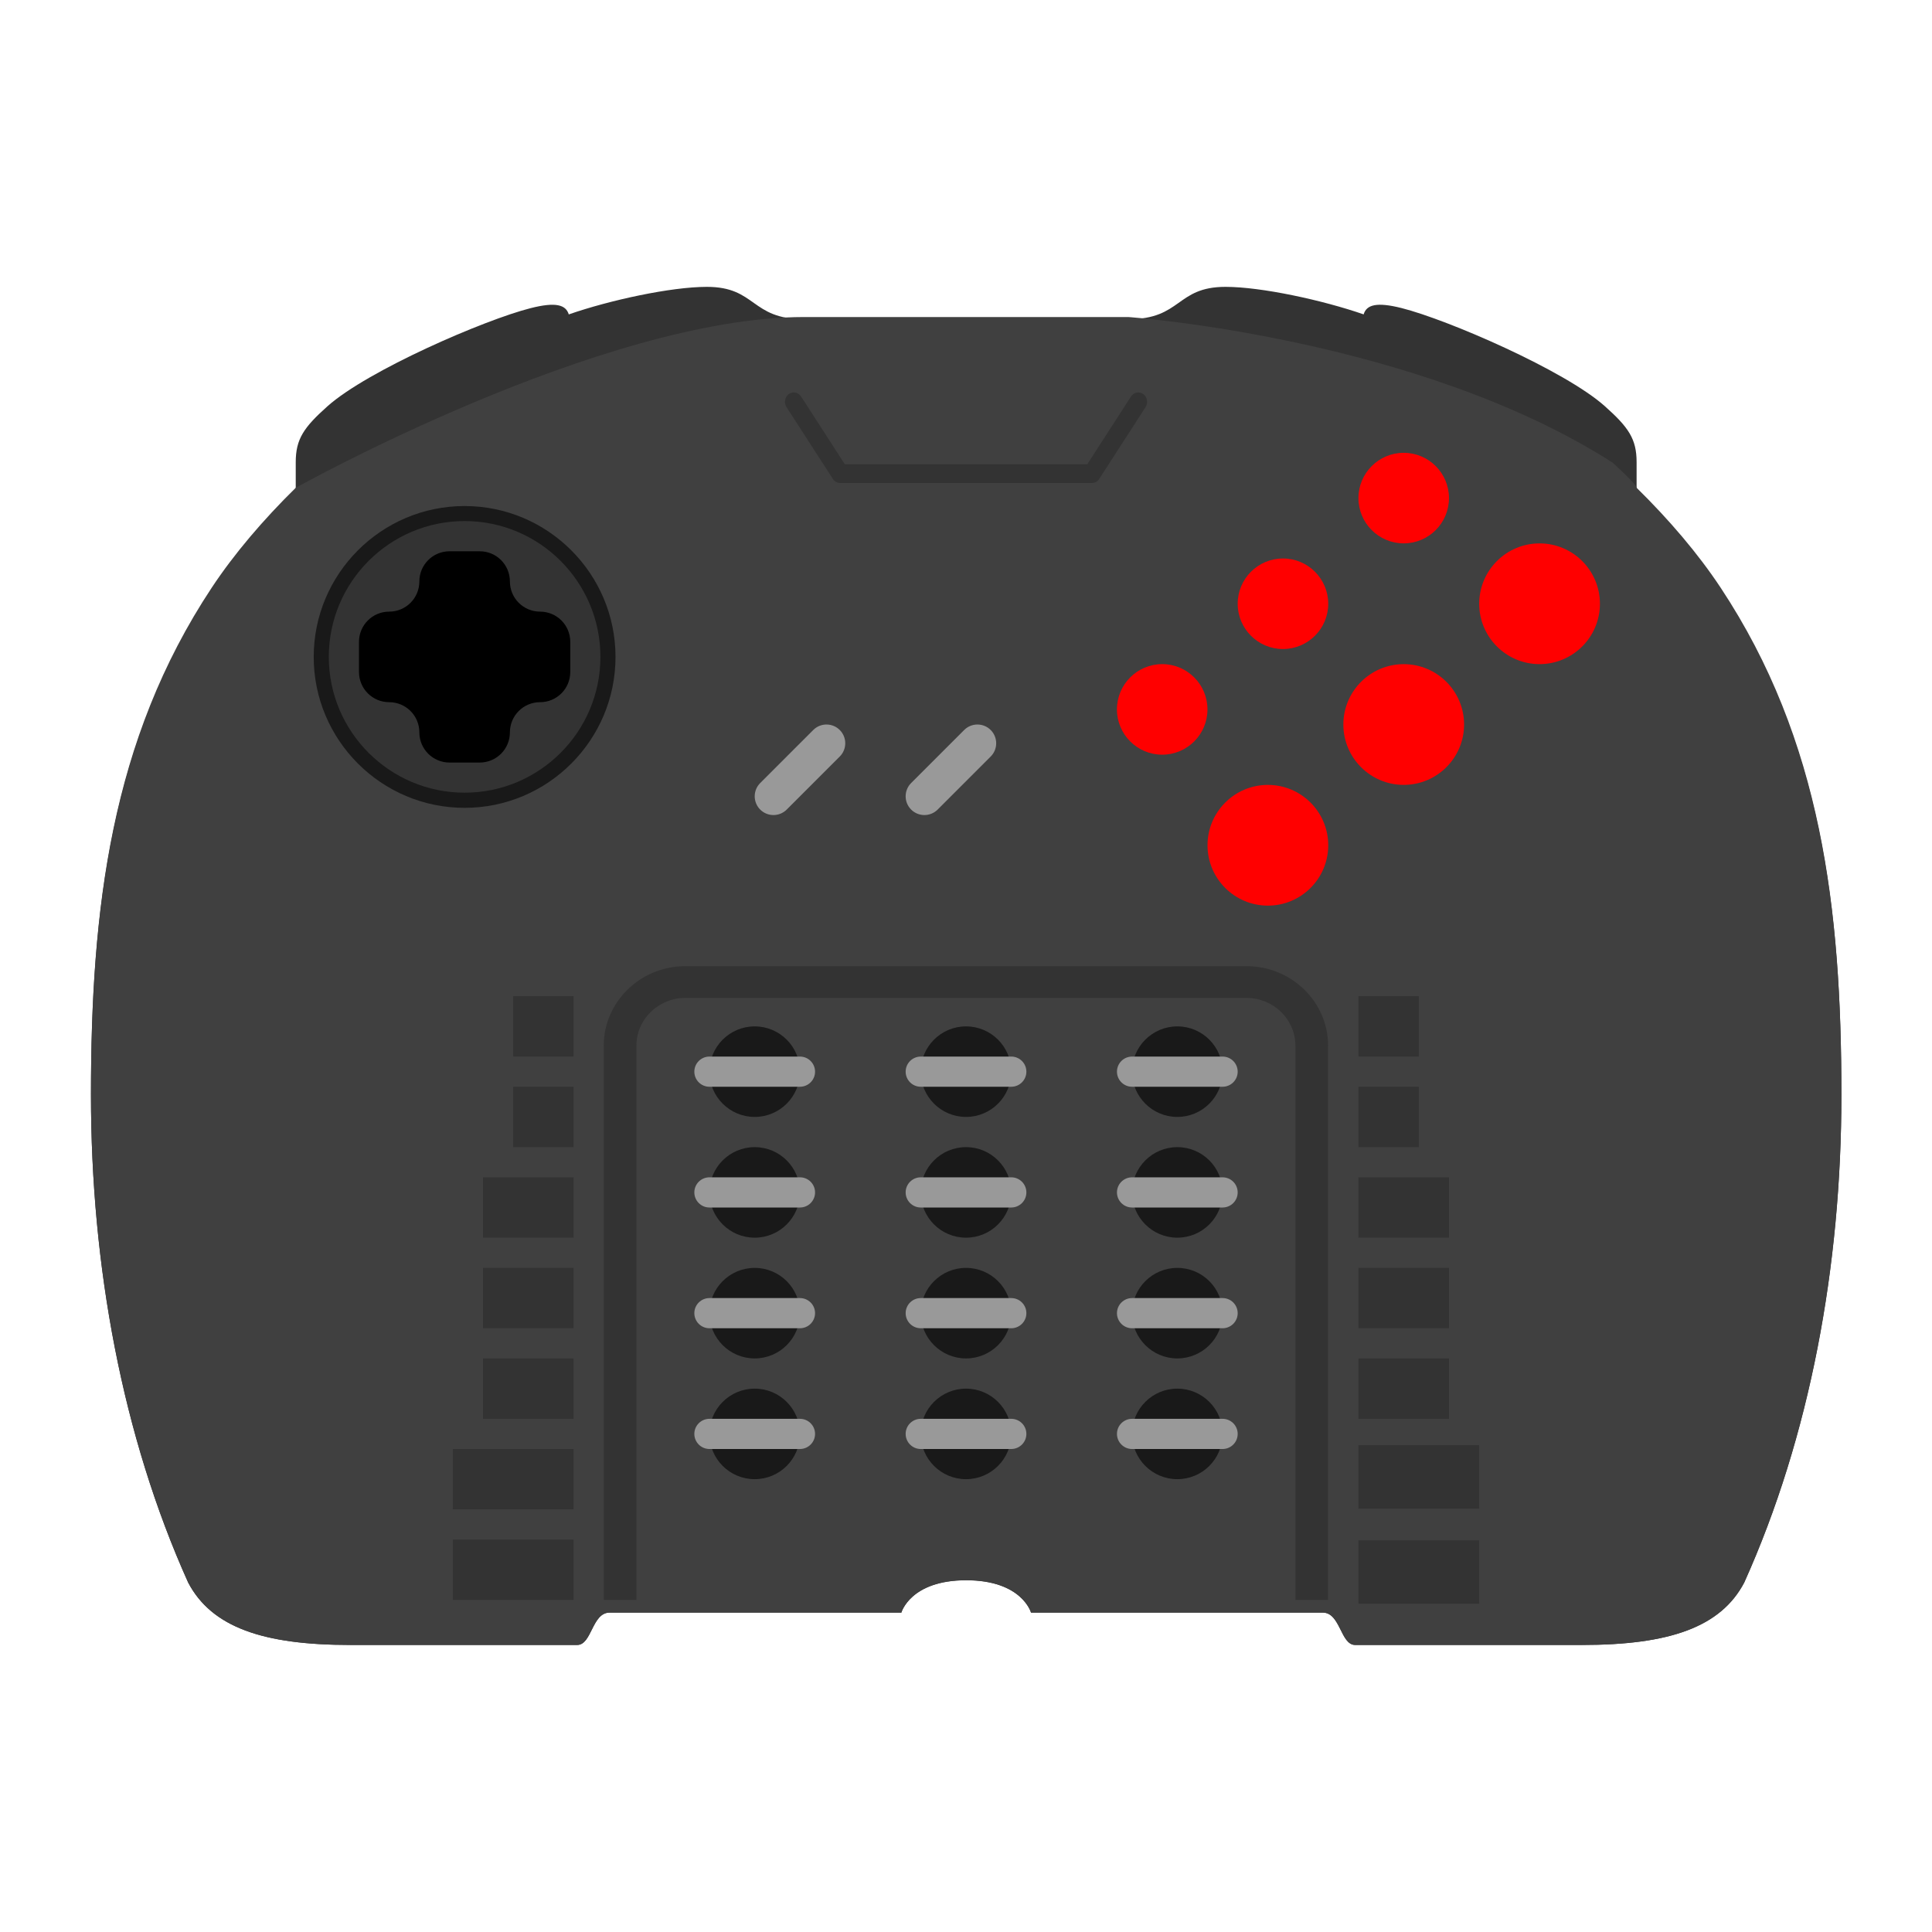 <?xml version="1.0" encoding="UTF-8" standalone="no"?>
<svg
   xmlns:dc="http://purl.org/dc/elements/1.1/"
   xmlns:cc="http://creativecommons.org/ns#"
   xmlns:rdf="http://www.w3.org/1999/02/22-rdf-syntax-ns#"
   xmlns:svg="http://www.w3.org/2000/svg"
   xmlns="http://www.w3.org/2000/svg"
   xmlns:sodipodi="http://sodipodi.sourceforge.net/DTD/sodipodi-0.dtd"
   xmlns:inkscape="http://www.inkscape.org/namespaces/inkscape"
   viewBox="0 0 341.333 341.333"
   height="341.333"
   width="341.333"
   xml:space="preserve"
   id="svg2"
   version="1.1"
   sodipodi:docname="Atari - Jaguar CD.svg"
   inkscape:version="0.92.2 (5c3e80d, 2017-08-06)"><sodipodi:namedview
     pagecolor="#ffffff"
     bordercolor="#666666"
     borderopacity="1"
     objecttolerance="10"
     gridtolerance="10"
     guidetolerance="10"
     inkscape:pageopacity="0"
     inkscape:pageshadow="2"
     inkscape:window-width="1024"
     inkscape:window-height="705"
     id="namedview110"
     showgrid="false"
     inkscape:pagecheckerboard="true"
     inkscape:zoom="0.97779606"
     inkscape:cx="125.91257"
     inkscape:cy="216.37899"
     inkscape:window-x="-8"
     inkscape:window-y="-8"
     inkscape:window-maximized="1"
     inkscape:current-layer="svg2" /><defs
     id="defs6"><clipPath
       id="clipPath18"
       clipPathUnits="userSpaceOnUse"><path
         id="path16"
         d="M 0,256 H 256 V 0 H 0 Z" /></clipPath><clipPath
       id="clipPath26"
       clipPathUnits="userSpaceOnUse"><path
         id="path24"
         d="M 4,226 H 252 V 30 H 4 Z" /></clipPath></defs><g
     id="g36"
     transform="matrix(1.333,0,0,-1.333,304.001,104.147)"><path
       inkscape:connector-curvature="0"
       d="m 0,0 c -3.003,4.53 -6.831,9 -11.145,13.234 v 3.643 c 0,3.082 -1.069,4.62 -4.227,7.432 -5.31,4.731 -20.811,11.451 -26.921,12.99 -3.316,0.835 -4.648,0.441 -5.031,-0.836 -5.422,1.881 -13.55,3.647 -18.306,3.647 -6.582,0 -5.779,-4.286 -12.889,-4.286 h -42.963 c -7.11,0 -6.311,4.286 -12.889,4.286 -4.76,0 -12.885,-1.766 -18.302,-3.651 -0.391,1.277 -1.719,1.675 -5.035,0.835 -6.114,-1.538 -21.611,-8.263 -26.925,-12.99 -3.15,-2.811 -4.228,-4.354 -4.228,-7.431 V 13.23 c -4.313,-4.234 -8.141,-8.704 -11.144,-13.234 -13.358,-20.152 -15.996,-42.429 -15.996,-67.029 0,-22.65 4.146,-45.197 12.885,-64.594 3.115,-5.919 9.937,-8.263 21.486,-8.263 h 30.074 c 1.946,0 1.946,4.286 4.296,4.286 h 38.667 c 0,0 1.186,4.285 8.592,4.285 7.407,0 8.593,-4.285 8.593,-4.285 h 38.667 c 2.35,0 2.35,-4.286 4.296,-4.286 h 30.074 c 11.548,0 18.371,2.344 21.49,8.263 8.734,19.397 12.88,41.944 12.88,64.594 0,24.6 -2.638,46.877 -15.999,67.033"
       style="fill:#333333;fill-opacity:1;fill-rule:nonzero;stroke:none"
       id="path38" /></g><g
     id="g40"
     transform="matrix(1.333,0,0,-1.333,304.001,103.843)"><path
       inkscape:connector-curvature="0"
       d="m 0,0 c -3.003,4.537 -6.831,9.015 -11.145,13.256 0,0.284 -1.238,1.552 -3.167,3.325 -25.986,16.62 -64.207,19.302 -64.207,19.302 h -42.963 c -26.85,0 -67.379,-22.631 -67.379,-22.631 -4.313,-4.242 -8.141,-8.719 -11.144,-13.256 -13.358,-20.185 -15.996,-42.498 -15.996,-67.138 0,-22.686 4.146,-45.271 12.885,-64.699 3.115,-5.928 9.937,-8.276 21.486,-8.276 h 30.074 c 1.946,0 1.946,4.292 4.296,4.292 h 38.667 c 0,0 1.186,4.293 8.592,4.293 7.407,0 8.593,-4.293 8.593,-4.293 h 38.667 c 2.35,0 2.35,-4.292 4.296,-4.292 h 30.074 c 11.548,0 18.371,2.348 21.49,8.276 8.734,19.428 12.88,42.013 12.88,64.699 C 15.999,-42.502 13.361,-20.189 0,0"
       style="fill:#404040;fill-opacity:1;fill-rule:nonzero;stroke:none"
       id="path42" /></g><g
     id="g44"
     transform="matrix(1.333,0,0,-1.333,216,189.333)"><path
       inkscape:connector-curvature="0"
       d="m 0,0 c 0,-3.314 -2.686,-6 -6,-6 -3.314,0 -6,2.686 -6,6 0,3.314 2.686,6 6,6 3.314,0 6,-2.686 6,-6"
       style="fill:#191919;fill-opacity:1;fill-rule:nonzero;stroke:none"
       id="path46" /></g><g
     id="g48"
     transform="matrix(1.333,0,0,-1.333,216,192)"><path
       inkscape:connector-curvature="0"
       d="m 0,0 h -12 c -1.104,0 -2,0.896 -2,2 0,1.104 0.896,2 2,2 H 0 C 1.104,4 2,3.104 2,2 2,0.896 1.104,0 0,0"
       style="fill:#999999;fill-opacity:1;fill-rule:nonzero;stroke:none"
       id="path50" /></g><g
     id="g52"
     transform="matrix(1.333,0,0,-1.333,216,210.667)"><path
       inkscape:connector-curvature="0"
       d="m 0,0 c 0,-3.314 -2.686,-6 -6,-6 -3.314,0 -6,2.686 -6,6 0,3.314 2.686,6 6,6 3.314,0 6,-2.686 6,-6"
       style="fill:#191919;fill-opacity:1;fill-rule:nonzero;stroke:none"
       id="path54" /></g><g
     id="g56"
     transform="matrix(1.333,0,0,-1.333,216,213.333)"><path
       inkscape:connector-curvature="0"
       d="m 0,0 h -12 c -1.104,0 -2,0.896 -2,2 0,1.104 0.896,2 2,2 H 0 C 1.104,4 2,3.104 2,2 2,0.896 1.104,0 0,0"
       style="fill:#999999;fill-opacity:1;fill-rule:nonzero;stroke:none"
       id="path58" /></g><g
     id="g60"
     transform="matrix(1.333,0,0,-1.333,216,232)"><path
       inkscape:connector-curvature="0"
       d="m 0,0 c 0,-3.314 -2.686,-6 -6,-6 -3.314,0 -6,2.686 -6,6 0,3.314 2.686,6 6,6 3.314,0 6,-2.686 6,-6"
       style="fill:#191919;fill-opacity:1;fill-rule:nonzero;stroke:none"
       id="path62" /></g><g
     id="g64"
     transform="matrix(1.333,0,0,-1.333,216,234.667)"><path
       inkscape:connector-curvature="0"
       d="m 0,0 h -12 c -1.104,0 -2,0.896 -2,2 0,1.104 0.896,2 2,2 H 0 C 1.104,4 2,3.104 2,2 2,0.896 1.104,0 0,0"
       style="fill:#999999;fill-opacity:1;fill-rule:nonzero;stroke:none"
       id="path66" /></g><g
     id="g68"
     transform="matrix(1.333,0,0,-1.333,216,253.333)"><path
       inkscape:connector-curvature="0"
       d="m 0,0 c 0,-3.314 -2.686,-6 -6,-6 -3.314,0 -6,2.686 -6,6 0,3.314 2.686,6 6,6 3.314,0 6,-2.686 6,-6"
       style="fill:#191919;fill-opacity:1;fill-rule:nonzero;stroke:none"
       id="path70" /></g><g
     id="g72"
     transform="matrix(1.333,0,0,-1.333,216,256)"><path
       inkscape:connector-curvature="0"
       d="m 0,0 h -12 c -1.104,0 -2,0.896 -2,2 0,1.104 0.896,2 2,2 H 0 C 1.104,4 2,3.104 2,2 2,0.896 1.104,0 0,0"
       style="fill:#999999;fill-opacity:1;fill-rule:nonzero;stroke:none"
       id="path74" /></g><g
     id="g76"
     transform="matrix(1.333,0,0,-1.333,178.667,189.333)"><path
       inkscape:connector-curvature="0"
       d="m 0,0 c 0,-3.314 -2.686,-6 -6,-6 -3.314,0 -6,2.686 -6,6 0,3.314 2.686,6 6,6 3.314,0 6,-2.686 6,-6"
       style="fill:#191919;fill-opacity:1;fill-rule:nonzero;stroke:none"
       id="path78" /></g><g
     id="g80"
     transform="matrix(1.333,0,0,-1.333,178.667,192)"><path
       inkscape:connector-curvature="0"
       d="m 0,0 h -12 c -1.104,0 -2,0.896 -2,2 0,1.104 0.896,2 2,2 H 0 C 1.104,4 2,3.104 2,2 2,0.896 1.104,0 0,0"
       style="fill:#999999;fill-opacity:1;fill-rule:nonzero;stroke:none"
       id="path82" /></g><g
     id="g84"
     transform="matrix(1.333,0,0,-1.333,178.667,210.667)"><path
       inkscape:connector-curvature="0"
       d="m 0,0 c 0,-3.314 -2.686,-6 -6,-6 -3.314,0 -6,2.686 -6,6 0,3.314 2.686,6 6,6 3.314,0 6,-2.686 6,-6"
       style="fill:#191919;fill-opacity:1;fill-rule:nonzero;stroke:none"
       id="path86" /></g><g
     id="g88"
     transform="matrix(1.333,0,0,-1.333,178.667,213.333)"><path
       inkscape:connector-curvature="0"
       d="m 0,0 h -12 c -1.104,0 -2,0.896 -2,2 0,1.104 0.896,2 2,2 H 0 C 1.104,4 2,3.104 2,2 2,0.896 1.104,0 0,0"
       style="fill:#999999;fill-opacity:1;fill-rule:nonzero;stroke:none"
       id="path90" /></g><g
     id="g92"
     transform="matrix(1.333,0,0,-1.333,178.667,232)"><path
       inkscape:connector-curvature="0"
       d="m 0,0 c 0,-3.314 -2.686,-6 -6,-6 -3.314,0 -6,2.686 -6,6 0,3.314 2.686,6 6,6 3.314,0 6,-2.686 6,-6"
       style="fill:#191919;fill-opacity:1;fill-rule:nonzero;stroke:none"
       id="path94" /></g><g
     id="g96"
     transform="matrix(1.333,0,0,-1.333,178.667,234.667)"><path
       inkscape:connector-curvature="0"
       d="m 0,0 h -12 c -1.104,0 -2,0.896 -2,2 0,1.104 0.896,2 2,2 H 0 C 1.104,4 2,3.104 2,2 2,0.896 1.104,0 0,0"
       style="fill:#999999;fill-opacity:1;fill-rule:nonzero;stroke:none"
       id="path98" /></g><g
     id="g100"
     transform="matrix(1.333,0,0,-1.333,178.667,253.333)"><path
       inkscape:connector-curvature="0"
       d="m 0,0 c 0,-3.314 -2.686,-6 -6,-6 -3.314,0 -6,2.686 -6,6 0,3.314 2.686,6 6,6 3.314,0 6,-2.686 6,-6"
       style="fill:#191919;fill-opacity:1;fill-rule:nonzero;stroke:none"
       id="path102" /></g><g
     id="g104"
     transform="matrix(1.333,0,0,-1.333,178.667,256)"><path
       inkscape:connector-curvature="0"
       d="m 0,0 h -12 c -1.104,0 -2,0.896 -2,2 0,1.104 0.896,2 2,2 H 0 C 1.104,4 2,3.104 2,2 2,0.896 1.104,0 0,0"
       style="fill:#999999;fill-opacity:1;fill-rule:nonzero;stroke:none"
       id="path106" /></g><g
     id="g108"
     transform="matrix(1.333,0,0,-1.333,141.333,189.333)"><path
       inkscape:connector-curvature="0"
       d="m 0,0 c 0,-3.314 -2.686,-6 -6,-6 -3.314,0 -6,2.686 -6,6 0,3.314 2.686,6 6,6 3.314,0 6,-2.686 6,-6"
       style="fill:#191919;fill-opacity:1;fill-rule:nonzero;stroke:none"
       id="path110" /></g><g
     id="g112"
     transform="matrix(1.333,0,0,-1.333,141.333,192)"><path
       inkscape:connector-curvature="0"
       d="m 0,0 h -12 c -1.104,0 -2,0.896 -2,2 0,1.104 0.896,2 2,2 H 0 C 1.104,4 2,3.104 2,2 2,0.896 1.104,0 0,0"
       style="fill:#999999;fill-opacity:1;fill-rule:nonzero;stroke:none"
       id="path114" /></g><g
     id="g116"
     transform="matrix(1.333,0,0,-1.333,141.333,210.667)"><path
       inkscape:connector-curvature="0"
       d="m 0,0 c 0,-3.314 -2.686,-6 -6,-6 -3.314,0 -6,2.686 -6,6 0,3.314 2.686,6 6,6 3.314,0 6,-2.686 6,-6"
       style="fill:#191919;fill-opacity:1;fill-rule:nonzero;stroke:none"
       id="path118" /></g><g
     id="g120"
     transform="matrix(1.333,0,0,-1.333,141.333,213.333)"><path
       inkscape:connector-curvature="0"
       d="m 0,0 h -12 c -1.104,0 -2,0.896 -2,2 0,1.104 0.896,2 2,2 H 0 C 1.104,4 2,3.104 2,2 2,0.896 1.104,0 0,0"
       style="fill:#999999;fill-opacity:1;fill-rule:nonzero;stroke:none"
       id="path122" /></g><g
     id="g124"
     transform="matrix(1.333,0,0,-1.333,141.333,232)"><path
       inkscape:connector-curvature="0"
       d="m 0,0 c 0,-3.314 -2.686,-6 -6,-6 -3.314,0 -6,2.686 -6,6 0,3.314 2.686,6 6,6 3.314,0 6,-2.686 6,-6"
       style="fill:#191919;fill-opacity:1;fill-rule:nonzero;stroke:none"
       id="path126" /></g><g
     id="g128"
     transform="matrix(1.333,0,0,-1.333,141.333,234.667)"><path
       inkscape:connector-curvature="0"
       d="m 0,0 h -12 c -1.104,0 -2,0.896 -2,2 0,1.104 0.896,2 2,2 H 0 C 1.104,4 2,3.104 2,2 2,0.896 1.104,0 0,0"
       style="fill:#999999;fill-opacity:1;fill-rule:nonzero;stroke:none"
       id="path130" /></g><g
     id="g132"
     transform="matrix(1.333,0,0,-1.333,141.333,253.333)"><path
       inkscape:connector-curvature="0"
       d="m 0,0 c 0,-3.314 -2.686,-6 -6,-6 -3.314,0 -6,2.686 -6,6 0,3.314 2.686,6 6,6 3.314,0 6,-2.686 6,-6"
       style="fill:#191919;fill-opacity:1;fill-rule:nonzero;stroke:none"
       id="path134" /></g><g
     id="g136"
     transform="matrix(1.333,0,0,-1.333,141.333,256)"><path
       inkscape:connector-curvature="0"
       d="m 0,0 h -12 c -1.104,0 -2,0.896 -2,2 0,1.104 0.896,2 2,2 H 0 C 1.104,4 2,3.104 2,2 2,0.896 1.104,0 0,0"
       style="fill:#999999;fill-opacity:1;fill-rule:nonzero;stroke:none"
       id="path138" /></g><g
     id="g140"
     transform="matrix(1.333,0,0,-1.333,82.085,142.724)"><path
       inkscape:connector-curvature="0"
       d="m 0,0 c -11.029,0 -20.001,8.972 -20.001,20 0,11.028 8.972,20 20.001,20 C 11.027,40 19.999,31.028 19.999,20 19.999,8.972 11.027,0 0,0"
       style="fill:#191919;fill-opacity:1;fill-rule:nonzero;stroke:none"
       id="path142" /></g><g
     id="g144"
     transform="matrix(1.333,0,0,-1.333,82.085,92.057)"
     style="fill:#333333"><path
       inkscape:connector-curvature="0"
       d="m 0,0 c -9.926,0 -18.001,-8.075 -18.001,-18 0,-9.925 8.075,-18 18.001,-18 9.924,0 17.999,8.075 17.999,18 C 17.999,-8.075 9.924,0 0,0"
       style="fill:#333333;fill-opacity:1;fill-rule:nonzero;stroke:none"
       id="path146" /></g><g
     id="g148"
     transform="matrix(1.333,0,0,-1.333,100.751,118.724)"><path
       inkscape:connector-curvature="0"
       d="m 0,0 c 0,-2.212 -1.788,-4 -4,-4 -2.212,0 -4,-1.788 -4,-4 0,-2.212 -1.788,-4 -4,-4 h -4 c -2.212,0 -4,1.788 -4,4 0,2.212 -1.792,4 -4,4 -2.212,0 -4,1.788 -4,4 v 4 c 0,2.212 1.788,4 4,4 2.212,0 4,1.788 4,4 0,2.212 1.788,4 4,4 h 4 c 2.212,0 4,-1.788 4,-4 0,-2.212 1.792,-4 4,-4 2.212,0 4,-1.788 4,-4 z"
       style="fill:#000000;fill-opacity:1;fill-rule:nonzero;stroke:none"
       id="path150" /></g><g
     id="g152"
     transform="matrix(1.333,0,0,-1.333,148.364,133.657)"><path
       inkscape:connector-curvature="0"
       d="M 0,0 -7.03,-7.03 C -8,-8 -9.576,-8 -10.546,-7.03 c -0.969,0.969 -0.969,2.545 0,3.515 l 7.031,7.03 c 0.969,0.97 2.545,0.97 3.515,0 C 0.97,2.546 0.97,0.97 0,0"
       style="fill:#999999;fill-opacity:1;fill-rule:nonzero;stroke:none"
       id="path154" /></g><g
     id="g156"
     transform="matrix(1.333,0,0,-1.333,175.03,133.657)"><path
       inkscape:connector-curvature="0"
       d="M 0,0 -7.03,-7.03 C -8,-8 -9.576,-8 -10.546,-7.03 c -0.969,0.969 -0.969,2.545 0,3.515 l 7.031,7.03 c 0.969,0.97 2.545,0.97 3.515,0 C 0.97,2.546 0.97,0.97 0,0"
       style="fill:#999999;fill-opacity:1;fill-rule:nonzero;stroke:none"
       id="path158" /></g><g
     id="g160"
     transform="matrix(1.333,0,0,-1.333,197.333,125.333)"><path
       inkscape:connector-curvature="0"
       d="M 0,0 C 0,3.312 2.688,6 6,6 9.312,6 12,3.312 12,0 12,-3.312 9.312,-6 6,-6 2.688,-6 0,-3.312 0,0"
       style="fill:#ff0000;fill-opacity:1;fill-rule:nonzero;stroke:none"
       id="path162" /></g><g
     id="g164"
     transform="matrix(1.333,0,0,-1.333,218.667,106.667)"><path
       inkscape:connector-curvature="0"
       d="M 0,0 C 0,3.312 2.688,6 6,6 9.312,6 12,3.312 12,0 12,-3.312 9.312,-6 6,-6 2.688,-6 0,-3.312 0,0"
       style="fill:#ff0000;fill-opacity:1;fill-rule:nonzero;stroke:none"
       id="path166" /></g><g
     id="g168"
     transform="matrix(1.333,0,0,-1.333,240,88)"><path
       inkscape:connector-curvature="0"
       d="M 0,0 C 0,3.312 2.688,6 6,6 9.312,6 12,3.312 12,0 12,-3.312 9.312,-6 6,-6 2.688,-6 0,-3.312 0,0"
       style="fill:#ff0000;fill-opacity:1;fill-rule:nonzero;stroke:none"
       id="path170" /></g><g
     id="g172"
     transform="matrix(1.333,0,0,-1.333,224,160)"><path
       inkscape:connector-curvature="0"
       d="m 0,0 c -4.416,0 -8,3.584 -8,8 0,4.416 3.584,8 8,8 C 4.416,16 8,12.416 8,8 8,3.584 4.416,0 0,0"
       style="fill:#ff0000;fill-opacity:1;fill-rule:nonzero;stroke:none"
       id="path174" /></g><g
     id="g176"
     transform="matrix(1.333,0,0,-1.333,248,138.667)"><path
       inkscape:connector-curvature="0"
       d="m 0,0 c -4.416,0 -8,3.584 -8,8 0,4.416 3.584,8 8,8 C 4.416,16 8,12.416 8,8 8,3.584 4.416,0 0,0"
       style="fill:#ff0000;fill-opacity:1;fill-rule:nonzero;stroke:none"
       id="path178" /></g><g
     id="g180"
     transform="matrix(1.333,0,0,-1.333,272,117.333)"><path
       inkscape:connector-curvature="0"
       d="m 0,0 c -4.416,0 -8,3.584 -8,8 0,4.416 3.584,8 8,8 C 4.416,16 8,12.416 8,8 8,3.584 4.416,0 0,0"
       style="fill:#ff0000;fill-opacity:1;fill-rule:nonzero;stroke:none"
       id="path182" /></g><g
     id="g184"
     transform="matrix(1.333,0,0,-1.333,112.441,282.667)"><path
       inkscape:connector-curvature="0"
       d="m 0,0 v 73.476 c 0,3.482 2.914,6.315 6.496,6.315 h 74.346 c 3.583,0 6.496,-2.833 6.496,-6.315 V 0 h 4.331 V 73.476 C 91.669,79.279 86.812,84 80.842,84 H 6.496 C 0.527,84 -4.331,79.279 -4.331,73.476 V 0 Z"
       style="fill:#333333;fill-opacity:1;fill-rule:nonzero;stroke:none"
       id="path186" /></g><path
     inkscape:connector-curvature="0"
     d="m 240,186.667 h 10.667 V 176 h -10.667 z"
     style="fill:#333333;fill-opacity:1;fill-rule:nonzero;stroke:none;stroke-width:1.333"
     id="path188" /><path
     inkscape:connector-curvature="0"
     d="m 240,202.667 h 10.667 V 192 h -10.667 z"
     style="fill:#333333;fill-opacity:1;fill-rule:nonzero;stroke:none;stroke-width:1.333"
     id="path190" /><path
     inkscape:connector-curvature="0"
     d="m 240,218.667 h 16 V 208 h -16 z"
     style="fill:#333333;fill-opacity:1;fill-rule:nonzero;stroke:none;stroke-width:1.333"
     id="path192" /><path
     inkscape:connector-curvature="0"
     d="m 240,234.667 h 16 V 224 h -16 z"
     style="fill:#333333;fill-opacity:1;fill-rule:nonzero;stroke:none;stroke-width:1.333"
     id="path194" /><path
     inkscape:connector-curvature="0"
     d="m 240,250.667 h 16 V 240 h -16 z"
     style="fill:#333333;fill-opacity:1;fill-rule:nonzero;stroke:none;stroke-width:1.333"
     id="path196" /><path
     inkscape:connector-curvature="0"
     d="m 240,266.533 h 21.333 v -11.2 h -21.333 z"
     style="fill:#333333;fill-opacity:1;fill-rule:nonzero;stroke:none;stroke-width:1.333"
     id="path198" /><path
     inkscape:connector-curvature="0"
     d="m 240,283.333 h 21.333 v -11.2 h -21.333 z"
     style="fill:#333333;fill-opacity:1;fill-rule:nonzero;stroke:none;stroke-width:1.333"
     id="path200" /><path
     inkscape:connector-curvature="0"
     d="M 90.667,186.667 H 101.333 V 176 H 90.667 Z"
     style="fill:#333333;fill-opacity:1;fill-rule:nonzero;stroke:none;stroke-width:1.333"
     id="path202" /><path
     inkscape:connector-curvature="0"
     d="M 90.667,202.667 H 101.333 V 192 H 90.667 Z"
     style="fill:#333333;fill-opacity:1;fill-rule:nonzero;stroke:none;stroke-width:1.333"
     id="path204" /><path
     inkscape:connector-curvature="0"
     d="M 85.333,218.667 H 101.333 V 208 H 85.333 Z"
     style="fill:#333333;fill-opacity:1;fill-rule:nonzero;stroke:none;stroke-width:1.333"
     id="path206" /><path
     inkscape:connector-curvature="0"
     d="M 85.333,234.667 H 101.333 V 224 H 85.333 Z"
     style="fill:#333333;fill-opacity:1;fill-rule:nonzero;stroke:none;stroke-width:1.333"
     id="path208" /><path
     inkscape:connector-curvature="0"
     d="M 85.333,250.667 H 101.333 V 240 H 85.333 Z"
     style="fill:#333333;fill-opacity:1;fill-rule:nonzero;stroke:none;stroke-width:1.333"
     id="path210" /><path
     inkscape:connector-curvature="0"
     d="M 80,266.667 H 101.333 V 256 H 80 Z"
     style="fill:#333333;fill-opacity:1;fill-rule:nonzero;stroke:none;stroke-width:1.333"
     id="path212" /><path
     inkscape:connector-curvature="0"
     d="M 80,282.667 H 101.333 V 272 H 80 Z"
     style="fill:#333333;fill-opacity:1;fill-rule:nonzero;stroke:none;stroke-width:1.333"
     id="path214" /><g
     id="g216"
     transform="matrix(1.333,0,0,-1.333,201.989,69.622)"><path
       inkscape:connector-curvature="0"
       d="M 0,0 C -0.534,0.386 -1.26,0.242 -1.627,-0.322 L -7.423,-9.301 H -39.56 l -5.797,8.979 c -0.366,0.564 -1.093,0.708 -1.626,0.322 -0.533,-0.388 -0.669,-1.161 -0.304,-1.727 l 6.144,-9.518 c 0.218,-0.336 0.58,-0.539 0.966,-0.539 h 33.371 c 0.386,0 0.747,0.203 0.965,0.539 l 6.145,9.518 C 0.668,-1.161 0.532,-0.388 0,0"
       style="fill:#333333;fill-opacity:1;fill-rule:nonzero;stroke:none"
       id="path218" /></g></svg>